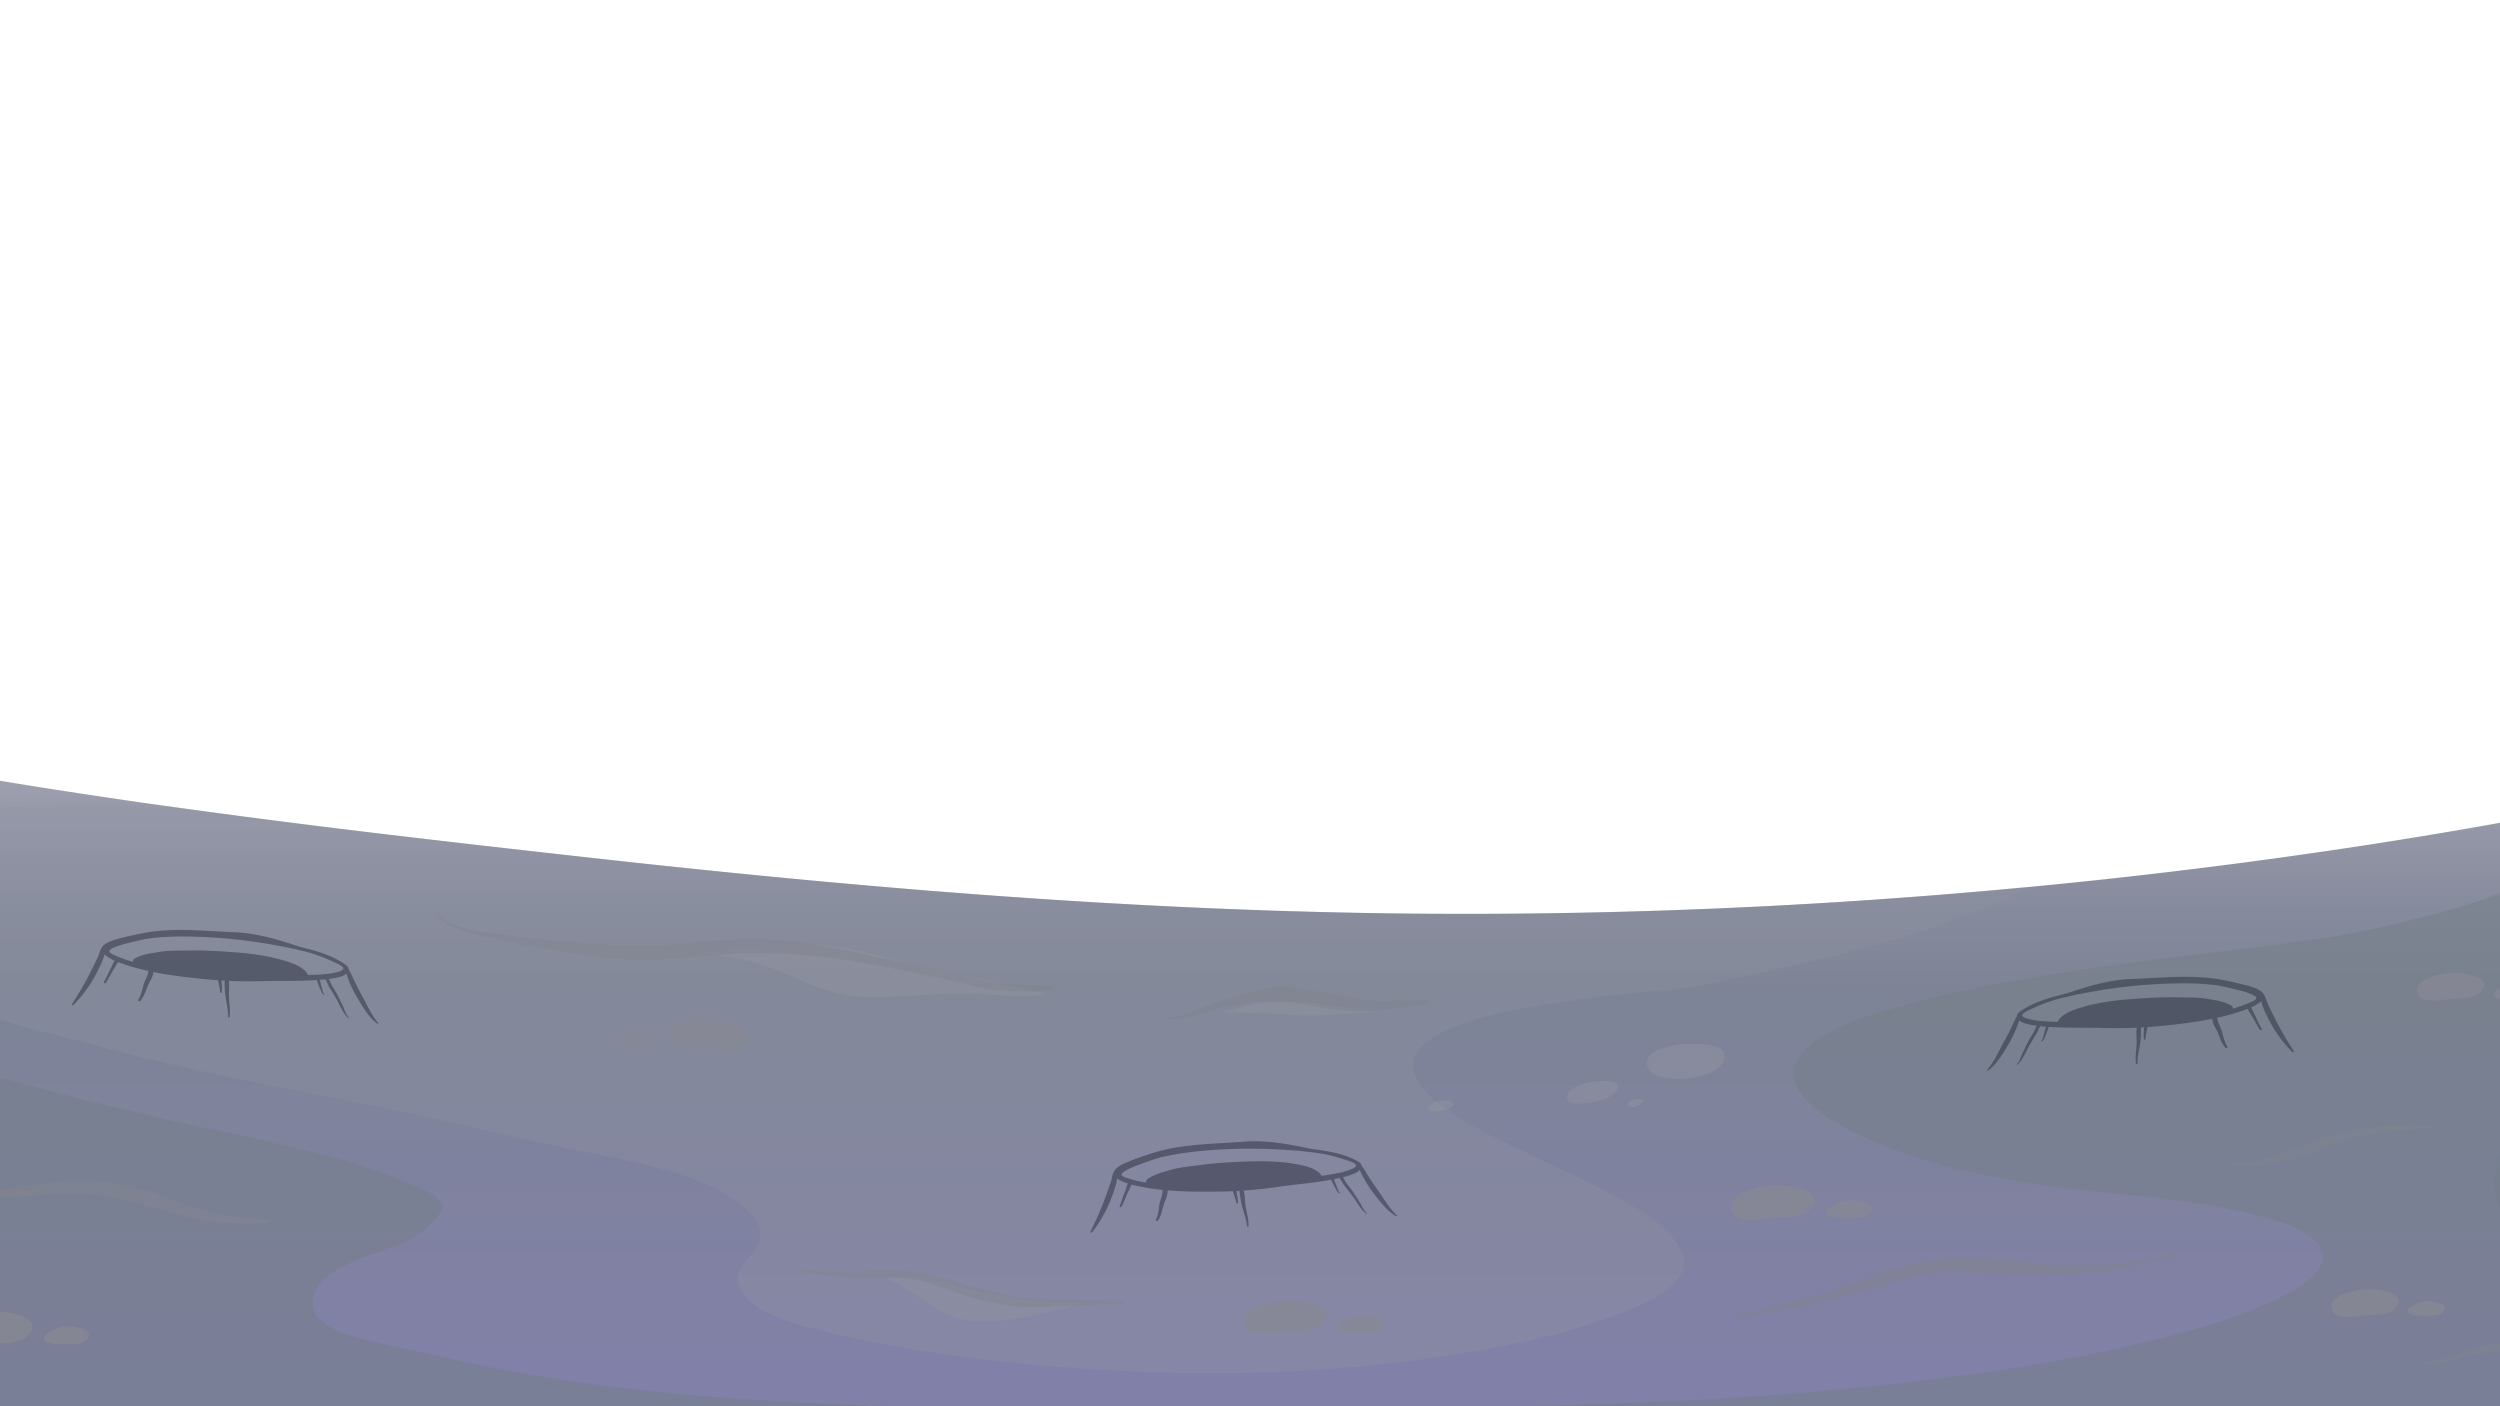 <svg xmlns="http://www.w3.org/2000/svg" xmlns:xlink="http://www.w3.org/1999/xlink" width="1920" height="1080" viewBox="0 0 1920 1080"><defs><clipPath id="clip-path"><rect width="1920" height="1080" style="fill:none"/></clipPath><linearGradient id="linear-gradient" x1="955.55" y1="1304.9" x2="955.55" y2="120.33" gradientUnits="userSpaceOnUse"><stop offset="0.05" stop-color="#868b9c"/><stop offset="0.2" stop-color="#8180a9"/><stop offset="0.46" stop-color="#7e8496"/><stop offset="0.51" stop-color="#858a9c"/><stop offset="0.58" stop-color="#989bab"/><stop offset="0.62" stop-color="#a8a8b8"/><stop offset="0.67" stop-color="#8b8d9f"/><stop offset="0.74" stop-color="#656a7f"/><stop offset="0.81" stop-color="#484e66"/><stop offset="0.87" stop-color="#333b54"/><stop offset="0.94" stop-color="#262f4a"/><stop offset="1" stop-color="#222b46"/></linearGradient></defs><title>Moon surface-Hero Section_JumperXBerachain</title><g style="isolation:isolate"><g id="Layer_1" data-name="Layer 1"><g style="clip-path:url(#clip-path)"><path d="M1820.51,648.53A4577.77,4577.77,0,0,1,1146,701.81c-231.91,1.18-461.79-17.3-692-43-233.45-26-467.75-53.42-696.77-107C-348.09,527.09-453.08,498.41-556.79,468c-48.47-14.18-96.85-29.54-144.11-47.6v659.5H2612V450.46q-35.37,10.8-70.86,21.1A4260.57,4260.57,0,0,1,1820.51,648.53Z" style="fill:url(#linear-gradient)"/><path d="M6.57,619.88c-27.47,1.46-55.06,3.7-82.1,8.89-19.83,3.78-40.71,8.65-58.18,19.21-12,7.26-22.85,18.3-22.28,33.32,1.07,28.54,29.65,50,52.14,62.75,34.58,19.59,73.23,31.25,111.46,41.42,40.16,10.65,80.4,21.66,120.86,31.14,61.34,14.32,123.36,25.43,185.07,38.12,44,9,87.35,20.55,131.43,29.06,33.34,6.4,67.81,12.7,99.11,26.44,16.83,7.37,52.62,28.16,34.73,51.24-6.29,8.13-15.79,15.25-11,26.71,3.49,8.44,10.78,14.42,18.66,18.64,16.54,8.83,35,12.74,53.09,17.17,46.76,11.38,94.75,18.16,142.62,23,107,10.76,216.3,11.18,322.86-4.84,47.78-7.16,97.07-16.47,142.15-34.43,16.79-6.64,56.51-22.9,43.59-48-10.93-21.21-37.85-34.18-57.93-44.77-27.54-14.56-56.12-27-84-40.86-22.07-11-92.7-46.78-50.3-75.94,19.27-13.25,44.37-18.44,66.89-22.87,28-5.54,56.29-9.06,84.59-12.11,18.39-2,37.32-2.77,55.5-6.36q22.58-4.41,45.06-9.24c55.19-12,111-25.33,163.56-46.16,13.88-5.5,29.45-11.55,42.66-20.16Q1352,700.76,1146,701.81c-231.91,1.18-461.79-17.3-692-43-109.06-12.15-218.3-24.6-327.07-39.89C86.71,617.74,46.6,617.81,6.57,619.88Z" style="fill:#9294a0;opacity:0.3;mix-blend-mode:screen"/><path d="M626,725.93a464.66,464.66,0,0,0-60.82,2.83c-8.43.94-16.89,2-25.33,2.94,12.25,2.11,24.69,4,36.73,6.89,13.75,3.25,26.43,9.06,39.33,14.63,16.27,7,31.89,12,49.74,12.46,16.83.45,33.56-.94,50.34-1.94a361.7,361.7,0,0,1,48.94.45c12.71.93,25.44,1.56,38-.73-37.74-10.51-76.77-15.6-114.6-25.91C667.47,731.88,647.73,726.48,626,725.93Z" style="fill:#9294a0;opacity:0.4;mix-blend-mode:screen"/><path d="M472.63,730c11.89.45,23.7.9,35.6.45A149.42,149.42,0,0,0,472.63,730Z" style="fill:#9294a0;opacity:0.4;mix-blend-mode:screen"/><path d="M956.93,772.42c-6.31,1.53-12.51,3.33-18.7,5.2,8.6-.18,17.09.1,24.91.44,17.14.76,34.06,2.29,51.26,1.63,13.77-.48,27.5-1.59,41.24-2.73C1022.68,773.05,989.56,764.57,956.93,772.42Z" style="fill:#9294a0;opacity:0.4;mix-blend-mode:screen"/><path d="M715.72,983.4c-12.36-2.7-24.76-2.63-37.21-3.32,17.19,8.37,33.83,22.07,47.72,28.75,17.82,8.65,39.62,6.47,58.58,3.32a302,302,0,0,0,46.13-11.38,446.25,446.25,0,0,1-54.64-4.36C755.73,993.36,736,987.9,715.72,983.4Z" style="fill:#9294a0;opacity:0.4;mix-blend-mode:screen"/><path d="M2541.14,471.56a4271.83,4271.83,0,0,1-566.81,150.23c6.54,14,1.89,27.71-10.17,38.26-28.2,24.64-69.34,35.4-104.76,44.56-25,6.47-50.5,12.35-76.1,16.06-70.22,10-140.83,16.53-210.84,28.16-39,6.43-78.14,13.7-116.09,24.87-23.91,7.06-56.12,15.4-72.76,35.64-26.26,32,40.37,61.27,61.69,69.89,56,22.56,115,31.24,174.71,37,35.17,3.39,70.39,7,104.83,15.26,17.06,4.12,38,8.51,51.8,20.27,19.7,16.78-4.6,33.94-19.72,41.83-32.8,17.13-69.58,27.23-105.3,36.16-50.72,12.66-102.53,21-154.29,27.85-111.54,14.7-223.88,20.31-336.29,22.35H2612V450.46Q2576.63,461.26,2541.14,471.56Z" style="fill:#747f88;opacity:0.5;mix-blend-mode:multiply"/><path d="M2541.14,471.56q-13.65,4.68-27.36,9.17c20.79,4.12,32.74,14.88,23.92,36.85-12.68,31.48-46.55,53.42-74.94,69.09-37,20.45-76.63,35.57-116.07,50.58-45.17,17.2-88.76,37.57-132.65,57.81-53.49,24.71-106.8,50.1-157.66,80-23.49,13.8-46.21,28.68-68.73,44-17.4,11.8-34.89,24.32-49,40-14.3,15.92-27.14,37.13-21.79,59.44,4.55,19.06,17.78,34.91,33.9,45.6,32.89,21.87,74.2,29,112.79,32.73a1124,1124,0,0,0,124.85,4.88c111-1.73,226.66-19.55,335.47,10.66,29,8,71.28,26.32,65.57,63.65-.19,1.35-.45,2.63-.73,4H2612V450.46Q2576.63,461.26,2541.14,471.56Z" style="fill:#747f88;opacity:0.5;mix-blend-mode:multiply"/><path d="M568.88,1074.29c-74.09-5.19-148.21-13.94-220.73-30.38-24.36-5.5-49.79-9.86-73.76-16.78-12.41-3.56-34.93-10.65-34.34-27.29s18.06-25,31.5-31c18.54-8.3,43.53-12.7,58-27.54,3.61-3.7,13.32-12.28,9-18.4-3.2-4.54-8.77-7.17-13.69-9.42a419.08,419.08,0,0,0-48.75-18.57c-34.73-11-70.3-18.58-105.9-26C19.3,837.3-129.89,791.7-274.87,739.38c-49.59-17.88-99.69-35.91-147.49-58.33-18.39-8.61-37-18.06-52.85-30.89-11.14-9-23.71-21.14-25.11-36.3-4.12-44.38,60.46-57.29,92.15-60.23,27.26-2.6,54.51-1.11,81.79-2.63q34.56-1.87,69.17-2.7C-357.64,524.46-457.79,497-556.79,468c-48.47-14.18-96.85-29.54-144.11-47.6v659.5H685.24C646.4,1078.79,607.6,1077,568.88,1074.29Z" style="fill:#747f88;opacity:0.5;mix-blend-mode:multiply"/><path d="M808,757c-20.91-.73-40.17-.1-60.51-5.71-18-5-36.6-8.27-54.89-12.11-39.21-8.27-79.85-19.06-120.22-18.09-20,.48-39.88,3.49-59.86,4.56-22.8,1.21-45.24.11-68-1.55-20.82-1.53-41.34-4.12-62-6.82-16.35-2.14-33.94-3.74-47-14.77-.25-.21-.83.27-.58.52,9.34,9.09,21.71,12.73,34.14,15.53,19.31,4.33,38.72,8.34,58.23,11.49,20.73,3.35,41.21,6.71,62.21,7.09,21.71.38,43.14-2.35,64.71-4,44.72-3.6,87.42,1.66,131.13,10.59,20.76,4.22,41.72,8,62.17,13.42,19.45,5.19,38.47,4.33,58.45,3.7C807.64,760.77,810.53,757.1,808,757Z" style="fill:#83858f;opacity:0.5;mix-blend-mode:multiply"/><path d="M1096.83,768.2c-16.61-1.62-33,2.22-49.65-.76-17.26-3-34.53-5.91-51.83-8.82-15.67-2.66-31.29,1.56-46.13,6.3C941.1,767.55,933,770,925,773c-8.52,3.22-17.55,8-26.85,7.89-.66,0-1.82,1.35-.8,1.48,12.54,1.84,26.66-4.53,38.7-7.54,17.51-4.36,35.31-7.82,53.35-5.29,17.71,2.45,34.75,6.78,52.76,7.13s35.64-3.22,53.42-5.51C1096.67,771,1098.75,768.38,1096.83,768.2Z" style="fill:#83858f;opacity:0.5;mix-blend-mode:multiply"/><path d="M205.83,936.59c-21-1.25-41.19-3.36-61.08-10.62-19.39-7.13-36.59-14.7-57.26-17.64-19.69-2.77-39.75-1.46-59.39,1.07-21.81,2.77-43,8.92-65,3.84-.75-.18-2.2,1.49-1.25,1.83,15.38,5.54,31.5,5.12,47.57,4.08,22.68-1.45,45.24-3.18,67.92-1,21.42,2.08,41.53,10.18,62.24,15.5,20.55,5.37,43.52,6.75,64.65,5.85C205.49,939.5,207.82,936.69,205.83,936.59Z" style="fill:#83858f;opacity:0.5;mix-blend-mode:multiply"/><path d="M863.57,999.39c-20.86-.77-41.69-1.56-62.54-1.84-22.19-.31-42.53-5.91-63.62-12.42-19.77-6.09-36.62-10.41-57.54-9.62-22.38.83-45,2.25-67.24-1-.53-.07-1.38,1-.66,1.18,20,4.94,40.29,5.64,60.76,5.6A203.62,203.62,0,0,1,701,982.71c11.85,1.56,23.47,7.13,34.89,10.62,19.18,5.85,37.38,10.83,57.59,10.48,23.06-.38,46.17-2,69.23-2.83C863.38,1000.94,864.59,999.42,863.57,999.39Z" style="fill:#83858f;opacity:0.5;mix-blend-mode:multiply"/><path d="M1670.79,963.51c-28.27,4.77-55.24,10-84.11,8.4-28.61-1.52-57.17-7.43-85.92-5.81-29.27,1.7-57.47,11.11-84.53,21.9-14.27,5.71-29.23,8.9-44.16,12.42-6.68,1.56-13.22,3.64-19.91,5.23-3.69.86-14.88,4.7-17.89,3.39-.66-.28-1.88.93-1.12,1.38,5.77,3.36,15.65-1.11,21.66-2,13.45-1.94,27-4.74,40.35-7.3,30-5.78,58.16-18.23,88.63-23,16.24-2.56,32.74-.52,49,0,16.78.58,33.39.9,50.16.52,30.26-.66,58-6.34,87.28-13.53C1671,965,1672.05,963.3,1670.79,963.51Z" style="fill:#83858f;opacity:0.5;mix-blend-mode:multiply"/><path d="M1869.41,864.07c-26.64.21-52.69-.83-78.28,7.86-13.13,4.43-26.12,9.44-39.21,14-9.6,3.35-30.07,10.76-39.27,5.15-.29-.17-1,.49-.71.73,5.83,5.26,13.68,4.5,21,3.57a179.24,179.24,0,0,0,33.87-7.17c16.17-5.29,31.93-12.52,48.56-16.29,17.63-4.08,35.25-3.7,53.12-5.57C1869.34,866.29,1870.85,864,1869.41,864.07Z" style="fill:#83858f;opacity:0.5;mix-blend-mode:multiply"/><path d="M2080.25,1031.15c-19.15,5.32-36.64,4.29-56.19,3-18.54-1.21-37.15-1.66-55.73-2.63s-35.14-2.56-53.7.73c-17.18,3-33.18,11.83-50.37,13.7-.66.07-1.75,1.69-.7,1.69,15.33-.27,29.72-7,45-8.64,21.73-2.32,42.09.76,63.72,2.14,19,1.18,38.1-.76,57.1-.8,17.09-.06,35,.83,50.81-6.57C2081.49,1033.12,2082.57,1030.49,2080.25,1031.15Z" style="fill:#83858f;opacity:0.5;mix-blend-mode:multiply"/><path d="M1384.3,913.31a39.08,39.08,0,0,0-4.65-1.35c-11.89-2.67-22.42-1.7-33.94,1.42-8.1,2.18-19.81,7.68-15.11,17.71,4,8.44,22.89,5.19,29.71,4.33,9.84-1.25,22,.93,29.87-6.82S1391.62,915.94,1384.3,913.31Z" style="fill:#878893;opacity:0.8;mix-blend-mode:multiply"/><path d="M1431.54,923.41c-7.33-2.46-17.33-2.25-23.84,2.49-2.68,1.14-5.62,3.08-5,5.53,1,4.05,7.85,3.85,11,4.09a78.55,78.55,0,0,0,15.32-.38c3.27-.45,6.89-1.94,8.29-5.19C1438.93,926.21,1434.26,924.34,1431.54,923.41Z" style="fill:#878893;opacity:0.8;mix-blend-mode:multiply"/><path d="M1834.61,992.54c-1.23-.42-2.53-.8-3.72-1.08-9.53-2.14-18-1.35-27.2,1.14-6.47,1.73-15.86,6.16-12.09,14.19,3.17,6.78,18.34,4.15,23.79,3.46,7.9-1,17.62.76,24-5.43S1840.5,994.68,1834.61,992.54Z" style="fill:#878893;opacity:0.8;mix-blend-mode:multiply"/><path d="M1872.47,1000.66c-5.88-2-13.89-1.79-19.11,2-2.15.9-4.5,2.49-4,4.46.81,3.25,6.29,3,8.82,3.25a63.89,63.89,0,0,0,12.28-.34c2.63-.31,5.52-1.49,6.64-4.12C1878.37,1002.91,1874.65,1001.39,1872.47,1000.66Z" style="fill:#878893;opacity:0.8;mix-blend-mode:multiply"/><path d="M1900.29,749.56a31.74,31.74,0,0,0-3.72-1.08c-9.51-2.14-18-1.35-27.18,1.11-6.48,1.76-15.86,6.16-12.11,14.19,3.19,6.81,18.36,4.18,23.81,3.49,7.89-1,17.63.76,24-5.43S1906.17,751.67,1900.29,749.56Z" style="fill:#878893;opacity:0.8;mix-blend-mode:multiply"/><path d="M1938.16,757.65c-5.87-2-13.88-1.8-19.12,2-2.13.9-4.48,2.46-4,4.46.79,3.22,6.29,3,8.82,3.25a68.88,68.88,0,0,0,12.26-.31c2.63-.34,5.52-1.55,6.65-4.15C1944.06,759.9,1940.34,758.41,1938.16,757.65Z" style="fill:#878893;opacity:0.8;mix-blend-mode:multiply"/><path d="M1009.66,1001.5c-1.52-.52-3.1-1-4.6-1.32-11.75-2.63-22.13-1.66-33.51,1.38-8,2.15-19.58,7.62-14.95,17.51,3.93,8.37,22.65,5.12,29.36,4.29,9.76-1.24,21.74.94,29.55-6.75C1023.17,1009.11,1016.92,1004.13,1009.66,1001.5Z" style="fill:#878893;opacity:0.8;mix-blend-mode:multiply"/><path d="M1056.38,1011.53c-7.26-2.46-17.16-2.25-23.58,2.42-2.64,1.11-5.57,3.08-4.94,5.5,1,4,7.76,3.77,10.88,4a76.64,76.64,0,0,0,15.13-.42c3.26-.38,6.82-1.87,8.19-5.09C1063.63,1014.3,1059,1012.4,1056.38,1011.53Z" style="fill:#878893;opacity:0.8;mix-blend-mode:multiply"/><path d="M15.63,1010.32a32.69,32.69,0,0,0-4.58-1.32c-11.75-2.66-22.15-1.69-33.53,1.35-8,2.15-19.56,7.61-14.94,17.51,3.91,8.37,22.64,5.12,29.35,4.29,9.74-1.25,21.75.93,29.55-6.75C29.14,1017.9,22.9,1012.91,15.63,1010.32Z" style="fill:#878893;opacity:0.8;mix-blend-mode:multiply"/><path d="M62.36,1020.32c-7.27-2.46-17.15-2.25-23.58,2.45-2.65,1.08-5.55,3-5,5.47,1,4,7.77,3.77,10.88,4a79.08,79.08,0,0,0,15.14-.45c3.23-.38,6.81-1.87,8.2-5C69.62,1023.09,65,1021.22,62.36,1020.32Z" style="fill:#878893;opacity:0.8;mix-blend-mode:multiply"/><path d="M518,798.06c7,6.92,17.89,5,26.69,6.06,6.07.79,23,3.7,26.52-3.85,4.21-8.95-6.24-13.9-13.49-15.8-10.29-2.77-19.69-3.67-30.31-1.29a41.54,41.54,0,0,0-4.13,1.22C516.69,786.75,511.05,791.25,518,798.06Z" style="fill:#878893;opacity:0.8;mix-blend-mode:multiply"/><path d="M475.9,799.27c1.25,2.91,4.46,4.26,7.41,4.6a69.57,69.57,0,0,0,13.68.39c2.8-.25,8.91,0,9.83-3.64.55-2.25-2.08-4-4.47-5-5.81-4.25-14.74-4.42-21.29-2.21C478.62,794.26,474.47,796,475.9,799.27Z" style="fill:#878893;opacity:0.8;mix-blend-mode:multiply"/><g style="opacity:0.5;mix-blend-mode:multiply"><path d="M1239.21,831.07c-5.93-1.84-16.22-.31-22.07,1a14.11,14.11,0,0,0-3.2,1.21c-5.22,1.52-11.33,5-10.26,9.76,2,8.89,25.12,2.63,31,0C1239,841.17,1247.33,833.56,1239.21,831.07Z" style="fill:#9294a0"/><path d="M1261.88,844.87c-.3,0-.61-.1-.94-.14a2.33,2.33,0,0,0-2.2-.65,6.12,6.12,0,0,0-1.31.2,3.51,3.51,0,0,0-.57,0,7.94,7.94,0,0,0-6.33,3.15c-.69.9-.49,2,1,2.21.33.07.61.07.92.11a3.52,3.52,0,0,0,3.2.27,12,12,0,0,0,1.8-.83,18.5,18.5,0,0,0,2-1,3.66,3.66,0,0,0,1.47-1.59C1261.84,846.5,1263.35,845.08,1261.88,844.87Z" style="fill:#9294a0"/><path d="M1292.56,801.9a48.44,48.44,0,0,0-14.84,3.29,16.35,16.35,0,0,0-7.45,2.87c-6.18,4.36-7,9.24-2.65,14.64,4.53,5.6,17.51,6,25,5.7,12.75-.48,30.64-5.39,31.78-16.67C1325.55,800.69,1301.33,801.59,1292.56,801.9Z" style="fill:#9294a0"/><path d="M1116.05,847a3,3,0,0,0-1.75-1.32c.19-.41,0-.86-.81-.59l-.82.21a30.08,30.08,0,0,0-7,.14,11.13,11.13,0,0,0-7.33,3.56c-1.59,1.87-.57,3.81,2.11,4.36a5.09,5.09,0,0,0,2.73-.27,10.91,10.91,0,0,0,3.41-.25c1.45-.27,2.82-.51,4.27-.83C1113.28,851.48,1117.24,849.27,1116.05,847Z" style="fill:#9294a0"/></g><path d="M1761.68,807.26a249.93,249.93,0,0,1-14.4-24.8c-2.13-4.4-4.41-8.62-6.24-13.11-.68-1.67-1.23-4.05-2.42-5.57a5,5,0,0,0-1.29-1.77c-3.19-2.94-8.23-4.25-12.35-5.33q-9.18-2.43-18.52-4.18c-23.08-4.33-46.36-1.39-69.61-.63-17.15.59-33.91,5.75-50.29,11.25l-.42.1c-11.69,2.87-24.44,6.33-34.37,13.36-2,1.38-2.77,2.73-2.82,3.91a53.38,53.38,0,0,0-3.06,6.15c-2,4.33-4.1,8.48-6.44,12.63-4.17,7.41-7.62,15.74-13.11,22.21-.55.66.45.77.87.45,6.29-4.77,10.91-12.49,14.86-19.23a82.87,82.87,0,0,0,8.61-19,13.69,13.69,0,0,0,4.7,2.32,59,59,0,0,0,8.88,1.73,9.24,9.24,0,0,0-1.06,2.11c-1.19,3.18-3.28,5.78-4.86,8.75-1.66,3.15-3.16,6.4-4.75,9.58-1.47,3-2.27,6.61-4.64,9.07-.4.38.3.52.55.31,3.9-3.43,6.21-9.58,8.72-14,1.77-3.11,3.55-6.12,5.5-9.17,1.25-1.86,1.91-4.49,3.24-6.29,1.47.14,2.94.28,4.37.38-.74,1.59-.84,3.53-1.47,5.15-.25.7-1.21,5.33-1.76,5.44-.29,0-.92.76-.29.76,1.54,0,2.31-2.53,2.78-3.67a73,73,0,0,0,2.87-7.54,4,4,0,0,0,.59,0c13.34,1,26.85.45,40.2.83,9,.24,17.89.21,26.8-.21-.61,3.88,0,7.93-.09,11.77-.17,5.33-1.31,10.79-.48,16.09.08.58,1.16.06,1.14-.39-.14-5.39,1.47-11,2.11-16.4a70.82,70.82,0,0,0,.5-11.2c.78,0,1.56-.11,2.34-.14a16.82,16.82,0,0,1-.09,2.94,27.08,27.08,0,0,0,.07,6.36c0,.66,1.18,0,1.21-.45a49.15,49.15,0,0,1,1.21-7.23c.12-.52.31-1.17.4-1.83,2.92-.17,5.83-.41,8.75-.69,13.57-1.35,27.4-2.87,40.93-5.61,0,3.57,2.77,7.2,4.09,10.24,1.74,4,3.06,8.9,6.07,12.11.41.49,1.88-.38,1.47-1-2.49-3.5-3.18-8.69-4.59-12.74-.81-2.35-2-4.39-2.71-6.74-.28-1-.4-1.87-.69-2.67a176.27,176.27,0,0,0,22.73-6.54c.2-.1.46-.2.74-.31,1.14,2.11,2.42,4.19,3.67,6.16,2,3.25,3.65,6.78,5.79,10,.38.59,1.78-.17,1.44-.79-2.13-3.63-3.69-7.54-5.71-11.28-.81-1.45-1.49-3.56-2.56-5.16a31.6,31.6,0,0,0,7.8-4.77,35.65,35.65,0,0,0,1.19,4,120.6,120.6,0,0,0,6.27,13.08,98.6,98.6,0,0,0,16.53,22C1760.91,808.34,1762,807.71,1761.68,807.26Zm-29.48-39.64c-1.35,1.24-4,2.14-5.63,2.87a98.21,98.21,0,0,1-11.77,4.15,2.46,2.46,0,0,0-.94-2.15c-5.21-3.42-12.82-4.36-18.86-5.39-7.9-1.35-16.27-1-24.28-1.15-8.31-.17-16.58.18-24.88.73-16,1-32.24,2.35-47.67,7.13-5.66,1.76-12.46,3.94-16.46,8.58a6.77,6.77,0,0,0-1.36,2.39c-4.34-.11-8.67-.28-13-.66a50,50,0,0,1-11.25-2.11c-1-.35-2.78-1-3-2.22-.33-2.07,7.94-5.26,9.33-5.91a117.59,117.59,0,0,1,20.39-7.27c3.82-.9,7.67-1.76,11.51-2.66,5.6-1.14,11.2-2.11,16.72-3.08a396.66,396.66,0,0,1,50.41-5.29c13.58-.59,27.84-.63,41.5,1.21,5.68,1,11.26,2.38,16.83,3.77a63.15,63.15,0,0,1,9,2.9C1729.67,763.84,1734.41,765.57,1732.2,767.62Z" style="fill:#292d3c;opacity:0.5;mix-blend-mode:multiply"/><path d="M56.23,772a98.43,98.43,0,0,0,16.52-22A120.16,120.16,0,0,0,79,737a30.18,30.18,0,0,0,1.18-4,32.13,32.13,0,0,0,7.8,4.78,54.36,54.36,0,0,0-2.54,5.15c-2,3.74-3.6,7.65-5.71,11.28-.35.62,1,1.39,1.43.83,2.13-3.25,3.74-6.74,5.8-10,1.23-2,2.53-4.08,3.65-6.19a5.82,5.82,0,0,0,.76.31,166.37,166.37,0,0,0,22.73,6.54c-.31.8-.41,1.7-.71,2.7-.67,2.35-1.9,4.39-2.7,6.71-1.4,4-2.09,9.27-4.6,12.77-.4.55,1.06,1.45,1.47,1,3-3.22,4.36-8.1,6.09-12.11,1.32-3.05,4.08-6.71,4.08-10.24,13.53,2.73,27.35,4.25,41,5.6,2.91.28,5.81.49,8.72.69.12.66.28,1.32.43,1.84a47.39,47.39,0,0,1,1.19,7.26c0,.45,1.15,1.07,1.22.38a26.27,26.27,0,0,0,0-6.33,17.92,17.92,0,0,1-.09-2.94l2.35.1a72.45,72.45,0,0,0,.51,11.25c.64,5.36,2.26,11,2.09,16.36,0,.49,1,1,1.14.42.83-5.29-.29-10.8-.45-16.09-.12-3.87.48-7.92-.12-11.73,8.93.38,17.85.42,26.81.18,13.36-.39,26.87.13,40.21-.8.17,0,.38,0,.58-.07a75.84,75.84,0,0,0,2.88,7.54c.48,1.14,1.22,3.6,2.8,3.64.6,0,0-.66-.31-.73-.56-.14-1.53-4.74-1.79-5.43-.62-1.66-.72-3.57-1.47-5.19,1.46-.11,2.93-.21,4.42-.35,1.29,1.84,2,4.43,3.2,6.33,2,3,3.75,6,5.5,9.14,2.52,4.46,4.82,10.62,8.71,14,.28.24,1,.1.58-.31-2.39-2.43-3.17-6.06-4.64-9-1.59-3.19-3.1-6.44-4.76-9.59-1.57-2.94-3.68-5.57-4.84-8.71a9.19,9.19,0,0,0-1.09-2.15,62.36,62.36,0,0,0,8.89-1.73,13.11,13.11,0,0,0,4.71-2.35,82.17,82.17,0,0,0,8.61,19.06c3.95,6.71,8.55,14.46,14.86,19.24.43.31,1.4.2.85-.45-5.48-6.47-8.94-14.85-13.1-22.21C275,759.17,273,755,270.93,750.7a49.77,49.77,0,0,0-3.06-6.16c-.06-1.21-.87-2.53-2.79-3.88-10-7.09-22.73-10.51-34.39-13.42a2.34,2.34,0,0,1-.45-.07c-16.36-5.5-33.13-10.62-50.27-11.24-23.25-.8-46.52-3.74-69.63.62-6.21,1.18-12.4,2.53-18.52,4.15-4.1,1.11-9.12,2.42-12.36,5.36a5.39,5.39,0,0,0-1.26,1.73c-1.21,1.56-1.75,4-2.4,5.61-1.85,4.5-4.15,8.72-6.28,13.08a249.57,249.57,0,0,1-14.36,24.84C54.86,771.77,55.9,772.39,56.23,772ZM88,727.52a59.05,59.05,0,0,1,9-2.88c5.57-1.41,11.18-2.8,16.83-3.8,13.67-1.87,27.94-1.8,41.5-1.25a398.55,398.55,0,0,1,50.41,5.33c5.52.94,11.13,1.94,16.73,3.08,3.84.9,7.68,1.8,11.5,2.67a117.37,117.37,0,0,1,20.4,7.26c1.38.66,9.65,3.88,9.32,5.92-.22,1.21-2,1.83-3,2.21a51.71,51.71,0,0,1-11.25,2.11c-4.33.38-8.67.56-13,.62a7.1,7.1,0,0,0-1.37-2.35c-4-4.63-10.78-6.81-16.47-8.58-15.41-4.77-31.62-6.12-47.66-7.16-8.28-.52-16.55-.83-24.89-.69-8,.14-16.36-.21-24.27,1.14-6,1-13.66,1.94-18.85,5.36a2.54,2.54,0,0,0-.94,2.15,92.52,92.52,0,0,1-11.8-4.12c-1.62-.69-4.25-1.63-5.62-2.91C82.42,729.63,87.15,727.9,88,727.52Z" style="fill:#292d3c;opacity:0.5;mix-blend-mode:multiply"/><path d="M838.52,946.62a97.75,97.75,0,0,0,13.93-23.73,121.1,121.1,0,0,0,4.74-13.7,31.31,31.31,0,0,0,.72-4.12,30,30,0,0,0,8.31,3.84c-.89,1.73-1.32,3.88-2,5.47-1.57,3.87-2.7,8-4.38,11.83-.27.66,1.2,1.25,1.51.62,1.75-3.42,3-7.09,4.62-10.55,1-2.11,2.06-4.32,3-6.54.29.11.53.14.74.21a176.18,176.18,0,0,0,23.35,3.94c-.2.8-.22,1.7-.39,2.7-.4,2.43-1.39,4.6-1.91,7-1,4.15-1,9.44-3.13,13.18-.34.62,1.2,1.31,1.58.79,2.63-3.56,3.39-8.54,4.65-12.73,1-3.18,3.29-7.13,2.89-10.65,13.75,1.17,27.68,1.14,41.33.93,2.92,0,5.83-.14,8.75-.28.17.63.43,1.25.6,1.73a44,44,0,0,1,2,7.09c.11.49,1.3.94,1.28.28a26.53,26.53,0,0,0-.67-6.29,15.4,15.4,0,0,1-.4-2.94c.78,0,1.54-.07,2.32-.14a74.13,74.13,0,0,0,1.76,11.1c1.26,5.26,3.5,10.66,4,16,0,.49,1.14.87,1.16.28.24-5.36-1.51-10.66-2.28-15.92-.56-3.84-.4-7.92-1.44-11.66,8.91-.62,17.77-1.59,26.66-2.87,13.21-1.9,26.71-2.9,39.82-5.36a3.37,3.37,0,0,1,.61-.1c1.08,2.45,2.37,4.8,3.7,7.16.6,1,1.64,3.42,3.2,3.28.58-.07-.09-.69-.4-.69-.55-.07-2-4.53-2.37-5.19-.81-1.59-1.16-3.46-2.06-5,1.44-.28,2.87-.55,4.31-.87,1.54,1.67,2.49,4.19,3.92,5.92,2.31,2.73,4.4,5.57,6.53,8.48,3,4.15,6,10,10.24,12.9.31.21,1,0,.52-.34-2.63-2.15-3.83-5.68-5.63-8.44-1.93-3-3.8-6.06-5.83-9-1.86-2.7-4.29-5.13-5.79-8.1a8.12,8.12,0,0,0-1.3-2,57.45,57.45,0,0,0,8.63-2.77,13.21,13.21,0,0,0,4.4-2.84,84.6,84.6,0,0,0,10.71,18c4.7,6.23,10.15,13.39,17,17.4.47.28,1.42.07.79-.52-6.17-5.81-10.57-13.73-15.51-20.58-2.81-3.88-5.33-7.79-7.84-11.84a52.45,52.45,0,0,0-3.74-5.74c-.19-1.21-1.14-2.42-3.25-3.56-10.67-5.88-23.71-7.86-35.67-9.38-.14,0-.28,0-.41-.07-16.9-3.63-34.13-6.78-51.24-5.43-23.2,1.83-46.66,1.56-69.11,8.48-6,1.87-12,3.94-17.94,6.26-3.94,1.56-8.77,3.42-11.64,6.71a4.85,4.85,0,0,0-1.07,1.9c-1,1.66-1.29,4.09-1.77,5.82-1.33,4.67-3.13,9.13-4.76,13.7A245.55,245.55,0,0,1,837.36,946C837.15,946.49,838.23,947,838.52,946.62ZM865,898.78a56.74,56.74,0,0,1,8.65-3.88c5.36-2,10.78-4,16.3-5.67,13.35-3.39,27.54-5,41.08-6a396.94,396.94,0,0,1,50.69-.45c5.57.31,11.28.65,17,1.17,3.91.42,7.81.87,11.73,1.35a116.07,116.07,0,0,1,21.07,4.88c1.47.48,10,2.73,9.93,4.81,0,1.28-1.74,2.07-2.71,2.52a46.61,46.61,0,0,1-11,3.39c-4.24.9-8.53,1.56-12.82,2.12a6.8,6.8,0,0,0-1.63-2.18c-4.5-4.16-11.52-5.57-17.33-6.68-15.88-3-32.13-2.46-48.16-1.7-8.32.42-16.57,1-24.82,2.15-7.94,1.07-16.3,1.66-24,3.87-5.86,1.73-13.33,3.5-18.11,7.48a2.48,2.48,0,0,0-.67,2.25,90,90,0,0,1-12.2-2.77c-1.71-.52-4.43-1.15-5.92-2.22C859.71,901.51,864.23,899.23,865,898.78Z" style="fill:#292d3c;opacity:0.5;mix-blend-mode:multiply"/></g></g></g></svg>